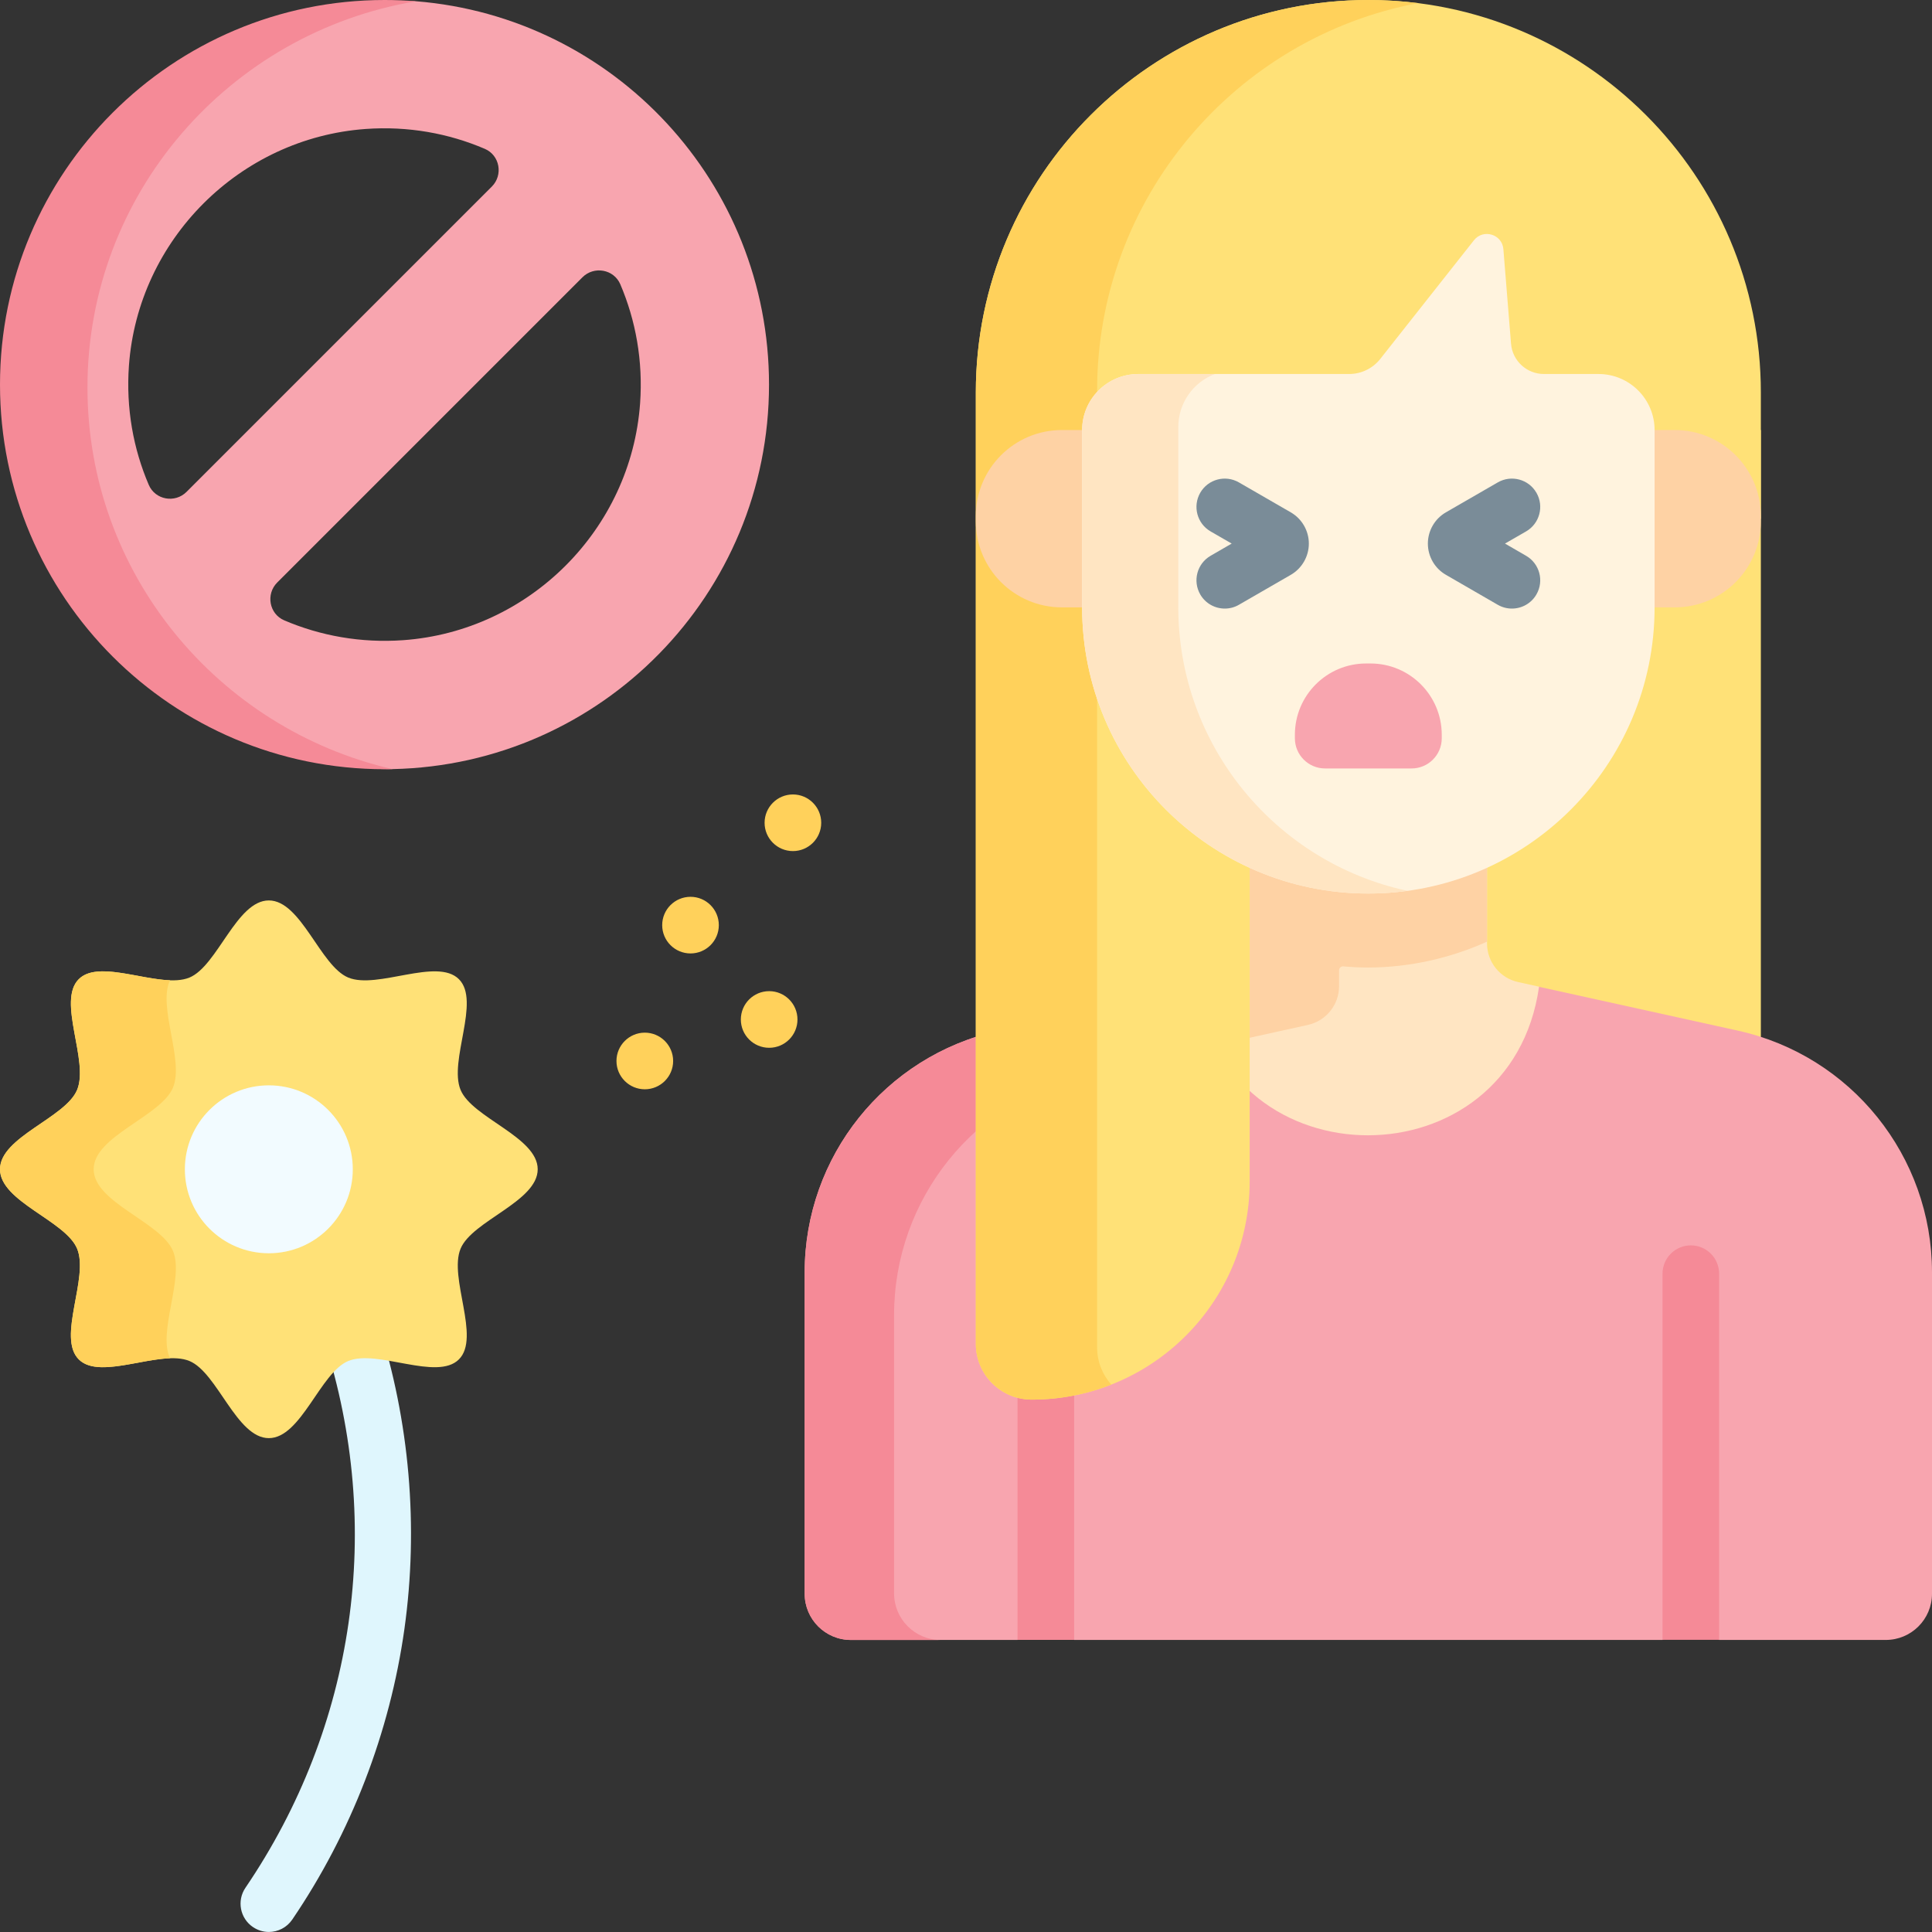 <svg width="48" height="48" viewBox="0 0 48 48" fill="none" xmlns="http://www.w3.org/2000/svg">
<rect x="0" y="0" width="48" height="48" fill="#333333" stroke="none"/>
<g clip-path="url(#clip0_3236_29535)">
<path d="M6.679 47.999C6.543 47.999 6.406 47.959 6.284 47.877C5.963 47.659 5.88 47.222 6.098 46.901C8.829 42.883 9.542 37.927 8.055 33.301C7.936 32.932 8.14 32.536 8.509 32.417C8.879 32.298 9.275 32.501 9.394 32.871C10.177 35.306 10.403 37.933 10.048 40.469C9.687 43.042 8.724 45.54 7.261 47.691C7.125 47.891 6.904 47.999 6.679 47.999Z" fill="#DFF6FD"/>
<path d="M13.359 29.05C13.359 29.853 11.732 30.326 11.443 31.023C11.143 31.747 11.947 33.229 11.402 33.773C10.857 34.319 9.375 33.514 8.652 33.814C7.955 34.103 7.482 35.73 6.679 35.73C5.877 35.73 5.404 34.103 4.707 33.814C3.983 33.514 2.501 34.319 1.956 33.773C1.411 33.229 2.216 31.747 1.916 31.023C1.627 30.326 0 29.853 0 29.05C0 28.248 1.627 27.775 1.916 27.078C2.216 26.355 1.411 24.872 1.956 24.328C2.501 23.782 3.983 24.587 4.707 24.287C5.404 23.998 5.877 22.371 6.679 22.371C7.482 22.371 7.955 23.998 8.652 24.287C9.375 24.587 10.857 23.782 11.402 24.328C11.947 24.872 11.143 26.355 11.443 27.078C11.732 27.775 13.359 28.248 13.359 29.05Z" fill="#FFE177"/>
<path d="M35.835 10.684H43.748V28.488H35.835V10.684Z" fill="#FFE177"/>
<path d="M48 31.61V39.596C48 40.23 47.486 40.744 46.852 40.744H42.711L42.008 40.301L41.304 40.744H26.687L25.984 40.35L25.281 40.744H21.14C20.506 40.744 19.992 40.23 19.992 39.596V31.61C19.992 28.735 21.984 26.244 24.787 25.613C24.796 25.611 30.276 24.401 30.276 24.401C30.727 24.302 38.237 24.517 38.237 24.517L43.177 25.606C45.994 26.227 48 28.725 48 31.61Z" fill="#F8A5AF"/>
<path d="M22.213 32.674V39.586C22.213 40.226 22.732 40.745 23.372 40.745H21.14C20.506 40.745 19.992 40.231 19.992 39.597V31.61C19.992 28.736 21.984 26.245 24.787 25.613C24.796 25.611 27.037 26.67 27.037 26.67C24.219 27.291 22.213 29.788 22.213 32.674Z" fill="#F58A97"/>
<path d="M38.239 24.514L38.237 24.517C37.537 29.435 30.436 29.436 29.734 24.519L30.276 24.399C30.727 24.3 31.048 23.901 31.048 23.439V18.932C31.048 18.406 31.474 17.98 31.999 17.98H35.994C36.519 17.98 36.945 18.406 36.945 18.932V23.439C36.945 23.901 37.266 24.3 37.717 24.399L38.239 24.514Z" fill="#FFE5C2"/>
<path d="M36.944 21.219V23.395C36.052 23.799 35.026 24.038 33.986 24.038C33.78 24.038 33.575 24.027 33.374 24.009C33.316 24.005 33.269 24.049 33.269 24.106V24.502C33.269 24.963 32.947 25.363 32.497 25.463L30.186 25.973H30.185C29.968 25.549 29.811 25.064 29.733 24.519L30.275 24.399C30.726 24.299 31.047 23.901 31.047 23.439V18.932C31.047 18.406 31.473 17.98 31.998 17.98H33.268L33.269 17.981V21.432C33.498 21.435 35.989 21.594 36.944 21.219Z" fill="#FED2A4"/>
<path d="M26.686 33.969V40.742H25.28V33.969C25.28 33.581 25.595 33.266 25.983 33.266C26.372 33.266 26.686 33.581 26.686 33.969Z" fill="#F58A97"/>
<path d="M43.748 12.888V9.752C43.748 4.366 39.382 0 33.996 0C28.61 0 24.244 4.366 24.244 9.752V33.386C24.244 34.152 24.865 34.773 25.631 34.773C28.622 34.773 31.048 32.348 31.048 29.356V15.091L43.748 12.888Z" fill="#FFE177"/>
<path d="M27.257 9.711V33.472C27.257 33.828 27.39 34.153 27.61 34.4C26.997 34.641 26.33 34.773 25.632 34.773C24.866 34.773 24.244 34.152 24.244 33.386V9.752C24.244 7.059 25.335 4.621 27.101 2.857C28.866 1.091 31.303 0 33.996 0C34.413 0 34.824 0.026 35.228 0.078C30.689 0.936 27.257 4.923 27.257 9.711Z" fill="#FFD15B"/>
<path d="M41.609 15.09H26.383C25.201 15.09 24.244 14.132 24.244 12.951V12.822C24.244 11.641 25.201 10.684 26.383 10.684H41.609C42.79 10.684 43.748 11.641 43.748 12.822V12.951C43.748 14.132 42.79 15.09 41.609 15.09Z" fill="#FED2A4"/>
<path d="M26.885 10.686V15.088C26.885 19.015 30.069 22.199 33.996 22.199C37.924 22.199 41.108 19.015 41.108 15.088V10.686C41.108 9.916 40.484 9.292 39.714 9.292H38.358C37.931 9.292 37.575 8.964 37.541 8.538L37.351 6.19C37.321 5.819 36.851 5.677 36.62 5.969L34.292 8.918C34.105 9.154 33.821 9.292 33.52 9.292H28.279C27.509 9.292 26.885 9.916 26.885 10.686Z" fill="#FFF3DE"/>
<path d="M34.97 22.133C34.651 22.177 34.326 22.2 33.996 22.2C30.069 22.2 26.885 19.016 26.885 15.089V10.686C26.885 9.916 27.508 9.293 28.278 9.293H30.181C29.65 9.495 29.274 10.01 29.274 10.612V15.078C29.274 18.543 31.715 21.436 34.97 22.133Z" fill="#FFE5C2"/>
<path d="M4.225 33.746C3.457 33.77 2.398 34.215 1.957 33.773C1.411 33.228 2.215 31.746 1.916 31.023C1.627 30.325 0 29.853 0 29.05C0 28.248 1.627 27.775 1.916 27.077C2.216 26.354 1.412 24.872 1.957 24.327C2.398 23.886 3.457 24.331 4.225 24.354C3.91 25.005 4.581 26.339 4.298 27.021C3.999 27.739 2.327 28.224 2.327 29.05C2.327 29.875 3.999 30.362 4.298 31.08C4.581 31.761 3.91 33.096 4.225 33.746Z" fill="#FFD15B"/>
<path d="M6.679 31.137C7.831 31.137 8.765 30.203 8.765 29.051C8.765 27.899 7.831 26.965 6.679 26.965C5.527 26.965 4.593 27.899 4.593 29.051C4.593 30.203 5.527 31.137 6.679 31.137Z" fill="#F2FBFF"/>
<path d="M33.942 16.484H34.049C35.027 16.484 35.82 17.277 35.82 18.256V18.342C35.82 18.756 35.484 19.092 35.07 19.092H32.921C32.507 19.092 32.171 18.756 32.171 18.342V18.256C32.171 17.277 32.964 16.484 33.942 16.484Z" fill="#F8A5AF"/>
<path d="M37.563 15.12C37.444 15.12 37.323 15.09 37.212 15.026L35.923 14.281C35.646 14.122 35.475 13.825 35.475 13.505C35.475 13.186 35.646 12.889 35.923 12.729L37.212 11.985C37.548 11.791 37.978 11.906 38.172 12.242C38.367 12.579 38.251 13.009 37.915 13.203L37.391 13.505L37.915 13.808C38.251 14.002 38.367 14.432 38.172 14.769C38.042 14.994 37.806 15.12 37.563 15.12Z" fill="#7A8C98"/>
<path d="M30.43 15.12C30.186 15.12 29.95 14.994 29.82 14.769C29.626 14.432 29.741 14.002 30.077 13.808L30.601 13.505L30.077 13.203C29.741 13.009 29.626 12.579 29.82 12.242C30.014 11.906 30.444 11.791 30.78 11.985L32.069 12.729C32.346 12.889 32.518 13.186 32.518 13.505C32.518 13.825 32.346 14.122 32.069 14.282L30.78 15.026C30.67 15.09 30.549 15.12 30.43 15.12Z" fill="#7A8C98"/>
<path d="M19.7 21.145C19.311 21.145 18.996 20.83 18.996 20.442C18.996 20.054 19.311 19.738 19.7 19.738C20.088 19.738 20.403 20.054 20.403 20.442C20.403 20.83 20.088 21.145 19.7 21.145Z" fill="#FFD15B"/>
<path d="M17.156 23.688C16.767 23.688 16.452 23.373 16.452 22.985C16.452 22.596 16.767 22.281 17.156 22.281C17.544 22.281 17.859 22.596 17.859 22.985C17.859 23.373 17.544 23.688 17.156 23.688Z" fill="#FFD15B"/>
<path d="M19.11 26.032C18.721 26.032 18.406 25.717 18.406 25.329C18.406 24.94 18.721 24.625 19.11 24.625C19.498 24.625 19.813 24.94 19.813 25.329C19.813 25.717 19.498 26.032 19.11 26.032Z" fill="#FFD15B"/>
<path d="M16.02 27.063C15.632 27.063 15.316 26.748 15.316 26.36C15.316 25.971 15.632 25.656 16.02 25.656C16.408 25.656 16.724 25.971 16.724 26.36C16.724 26.748 16.408 27.063 16.02 27.063Z" fill="#FFD15B"/>
<path d="M42.711 31.645V40.741H41.305V31.645C41.305 31.256 41.62 30.941 42.008 30.941C42.397 30.941 42.711 31.256 42.711 31.645Z" fill="#F58A97"/>
<path d="M9.553 0.084C7.768 0.084 5.847 1.419 4.66 2.229C2.34 3.813 1.604 5.785 1.604 9.276C1.604 12.83 1.664 14.753 4.069 16.481C5.234 17.318 7.831 19.107 9.553 19.107C9.62 19.107 9.687 19.109 9.753 19.108C14.937 19.002 19.106 14.764 19.106 9.555C19.106 4.539 15.25 0.424 10.334 0.031C10.08 0.011 9.813 0.084 9.553 0.084ZM3.696 12.046C3.311 11.148 3.128 10.142 3.203 9.088C3.428 5.955 5.954 3.429 9.087 3.204C10.141 3.129 11.146 3.313 12.045 3.698C12.418 3.857 12.506 4.348 12.219 4.636L4.635 12.22C4.347 12.508 3.856 12.42 3.696 12.046ZM15.903 10.021C15.678 13.154 13.152 15.68 10.019 15.905C8.965 15.98 7.96 15.796 7.061 15.412C6.687 15.252 6.601 14.76 6.887 14.473L14.471 6.889C14.759 6.602 15.25 6.689 15.411 7.062C15.795 7.961 15.978 8.966 15.903 10.021Z" fill="#F8A5AF"/>
<path d="M2.173 9.627C2.173 4.809 5.702 0.809 10.334 0.032C10.078 0.01 9.818 0 9.556 0C4.279 0 0 4.279 0 9.555C0 14.833 4.279 19.111 9.556 19.111C9.622 19.111 9.687 19.11 9.753 19.109C5.41 18.108 2.173 14.243 2.173 9.627Z" fill="#F58A97"/>
</g>
<defs>
<clipPath id="clip0_3236_29535">
<rect width="48" height="48" fill="white"/>
</clipPath>
</defs>
</svg>

